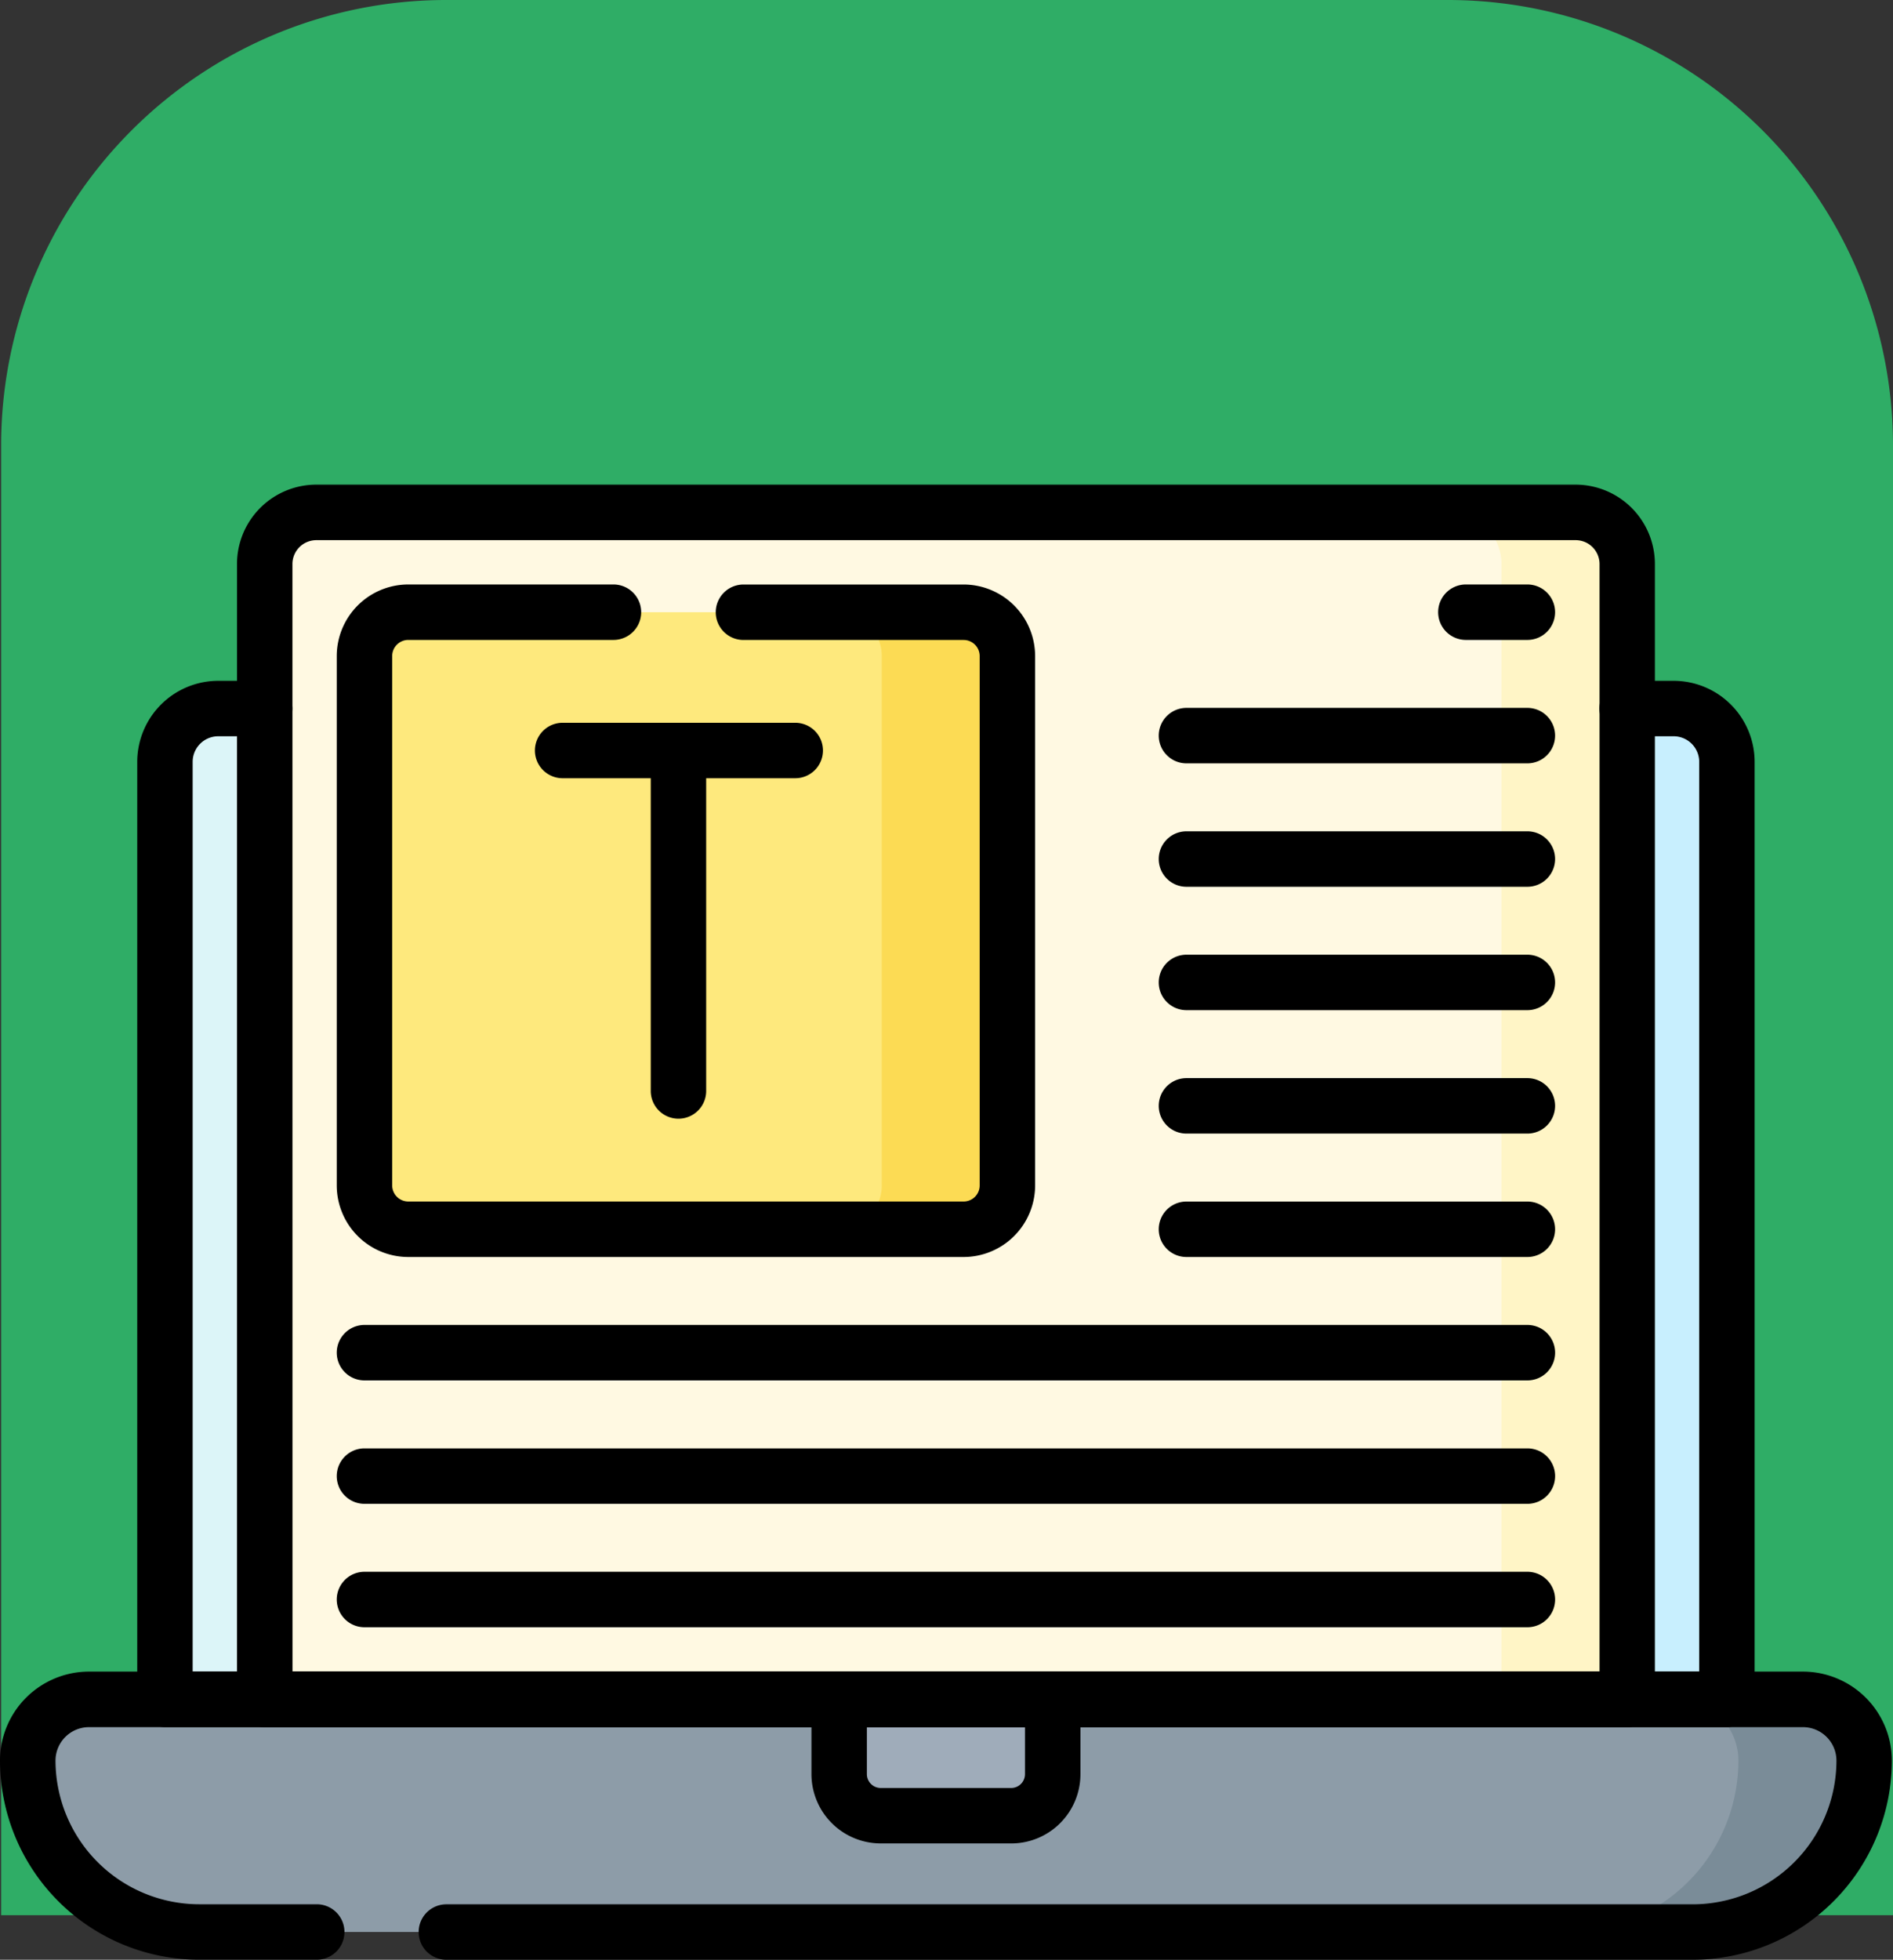 <svg xmlns="http://www.w3.org/2000/svg" width="85.051" height="88" viewBox="0 0 85.051 88">
  <rect x="0" y="0" width="85.051" height="88" fill="#333333" stroke="none"/>
  <g id="Grupo_1106329" data-name="Grupo 1106329" transform="translate(-705 -2733.582)">
    <path id="Rectángulo_402981" data-name="Rectángulo 402981" d="M20,0H65A20,20,0,0,1,85,20V86a0,0,0,0,1,0,0H0a0,0,0,0,1,0,0V20A20,20,0,0,1,20,0Z" transform="translate(705.051 2733.582)" fill="#2fad66"/>
    <g id="procesamiento-de-textos" transform="translate(705 2698.837)">
      <g id="Grupo_1100867" data-name="Grupo 1100867" transform="translate(1.245 57.752)">
        <path id="Trazado_911681" data-name="Trazado 911681" d="M114.816,119.453v42.1H44.637v-42.1a2.394,2.394,0,0,1,2.394-2.394h65.391A2.394,2.394,0,0,1,114.816,119.453Z" transform="translate(-38.472 -108.252)" fill="#dcf5f8"/>
        <path id="Trazado_911682" data-name="Trazado 911682" d="M424.6,117.059h-5.641a2.394,2.394,0,0,1,2.394,2.394v42.1H427v-42.1A2.394,2.394,0,0,0,424.6,117.059Z" transform="translate(-350.653 -108.252)" fill="#c8effe"/>
        <path id="Trazado_911683" data-name="Trazado 911683" d="M71.637,117.306V66.324a2.317,2.317,0,0,1,2.317-2.317h56.581a2.317,2.317,0,0,1,2.317,2.317v50.982H71.637Z" transform="translate(-60.989 -64.007)" fill="#fff9e2"/>
        <path id="Trazado_911684" data-name="Trazado 911684" d="M398.039,64.008h-5.647a2.317,2.317,0,0,1,2.317,2.317v50.982h5.647V66.325A2.317,2.317,0,0,0,398.039,64.008Z" transform="translate(-328.494 -64.008)" fill="#fff5c6"/>
        <path id="Trazado_911685" data-name="Trazado 911685" d="M98.637,116.748V92.977a1.969,1.969,0,0,1,1.969-1.969h24.952a1.969,1.969,0,0,1,1.969,1.969v23.771a1.969,1.969,0,0,1-1.969,1.969H100.606A1.968,1.968,0,0,1,98.637,116.748Z" transform="translate(-83.507 -86.525)" fill="#fee97d"/>
        <path id="Trazado_911686" data-name="Trazado 911686" d="M232.429,91.008h-5.647a1.969,1.969,0,0,1,1.969,1.969v23.771a1.969,1.969,0,0,1-1.969,1.969h5.647a1.969,1.969,0,0,0,1.969-1.969V92.977A1.969,1.969,0,0,0,232.429,91.008Z" transform="translate(-190.378 -86.525)" fill="#fcdb54"/>
        <path id="Trazado_911687" data-name="Trazado 911687" d="M10.249,385.053H87.261A2.749,2.749,0,0,1,90.01,387.8h0a7.7,7.7,0,0,1-7.7,7.7H15.2a7.7,7.7,0,0,1-7.7-7.7h0A2.749,2.749,0,0,1,10.249,385.053Z" transform="translate(-7.5 -331.754)" fill="#8d9ca8"/>
        <path id="Trazado_911688" data-name="Trazado 911688" d="M434.7,385.053h-5.647A2.749,2.749,0,0,1,431.8,387.8h0a7.7,7.7,0,0,1-7.7,7.7h5.647a7.7,7.7,0,0,0,7.7-7.7h0A2.749,2.749,0,0,0,434.7,385.053Z" transform="translate(-354.941 -331.754)" fill="#7a8c98"/>
        <path id="Trazado_911689" data-name="Trazado 911689" d="M234.831,390.278h-5.862a1.866,1.866,0,0,1-1.866-1.866v-3.358H236.7v3.358A1.866,1.866,0,0,1,234.831,390.278Z" transform="translate(-190.645 -331.755)" fill="#9facba"/>
      </g>
      <g id="Grupo_1100870" data-name="Grupo 1100870" transform="translate(0 56.507)">
        <path id="Trazado_911690" data-name="Trazado 911690" d="M108.563,156.541H38.385A1.245,1.245,0,0,1,37.14,155.3V113.2a3.643,3.643,0,0,1,3.639-3.639h2.088a1.245,1.245,0,1,1,0,2.49H40.779A1.15,1.15,0,0,0,39.63,113.2v40.851h67.688V113.2a1.15,1.15,0,0,0-1.149-1.149h-2.088a1.245,1.245,0,0,1,0-2.49h2.088a3.643,3.643,0,0,1,3.639,3.639v42.1A1.245,1.245,0,0,1,108.563,156.541Z" transform="translate(-30.974 -100.752)"/>
        <path id="Trazado_911691" data-name="Trazado 911691" d="M126.6,112.3H65.382a1.245,1.245,0,0,1-1.245-1.245V60.069A3.566,3.566,0,0,1,67.7,56.507H124.28a3.566,3.566,0,0,1,3.562,3.562v50.982A1.245,1.245,0,0,1,126.6,112.3Zm-59.969-2.49h58.724V60.069A1.073,1.073,0,0,0,124.28,59H67.7a1.073,1.073,0,0,0-1.072,1.072Z" transform="translate(-53.489 -56.507)"/>
        <g id="Grupo_1100868" data-name="Grupo 1100868" transform="translate(15.13 4.483)">
          <path id="Línea_596" data-name="Línea 596" d="M-3.491-5.01H-6.255A1.245,1.245,0,0,1-7.5-6.255,1.245,1.245,0,0,1-6.255-7.5h2.764A1.245,1.245,0,0,1-2.246-6.255,1.245,1.245,0,0,1-3.491-5.01Z" transform="translate(56.985 7.5)"/>
          <path id="Línea_597" data-name="Línea 597" d="M9.063-5.01H-6.255A1.245,1.245,0,0,1-7.5-6.255,1.245,1.245,0,0,1-6.255-7.5H9.063a1.245,1.245,0,0,1,1.245,1.245A1.245,1.245,0,0,1,9.063-5.01Z" transform="translate(44.431 13.042)"/>
          <path id="Línea_598" data-name="Línea 598" d="M9.063-5.01H-6.255A1.245,1.245,0,0,1-7.5-6.255,1.245,1.245,0,0,1-6.255-7.5H9.063a1.245,1.245,0,0,1,1.245,1.245A1.245,1.245,0,0,1,9.063-5.01Z" transform="translate(44.431 18.584)"/>
          <path id="Línea_599" data-name="Línea 599" d="M9.063-5.01H-6.255A1.245,1.245,0,0,1-7.5-6.255,1.245,1.245,0,0,1-6.255-7.5H9.063a1.245,1.245,0,0,1,1.245,1.245A1.245,1.245,0,0,1,9.063-5.01Z" transform="translate(44.431 24.125)"/>
          <path id="Línea_600" data-name="Línea 600" d="M9.063-5.01H-6.255A1.245,1.245,0,0,1-7.5-6.255,1.245,1.245,0,0,1-6.255-7.5H9.063a1.245,1.245,0,0,1,1.245,1.245A1.245,1.245,0,0,1,9.063-5.01Z" transform="translate(44.431 29.667)"/>
          <path id="Línea_601" data-name="Línea 601" d="M9.063-5.01H-6.255A1.245,1.245,0,0,1-7.5-6.255,1.245,1.245,0,0,1-6.255-7.5H9.063a1.245,1.245,0,0,1,1.245,1.245A1.245,1.245,0,0,1,9.063-5.01Z" transform="translate(44.431 35.209)"/>
          <path id="Línea_602" data-name="Línea 602" d="M45.995-5.01H-6.255A1.245,1.245,0,0,1-7.5-6.255,1.245,1.245,0,0,1-6.255-7.5H45.995A1.245,1.245,0,0,1,47.24-6.255,1.245,1.245,0,0,1,45.995-5.01Z" transform="translate(7.5 40.75)"/>
          <path id="Línea_603" data-name="Línea 603" d="M45.995-5.01H-6.255A1.245,1.245,0,0,1-7.5-6.255,1.245,1.245,0,0,1-6.255-7.5H45.995A1.245,1.245,0,0,1,47.24-6.255,1.245,1.245,0,0,1,45.995-5.01Z" transform="translate(7.5 46.292)"/>
          <path id="Línea_604" data-name="Línea 604" d="M45.995-5.01H-6.255A1.245,1.245,0,0,1-7.5-6.255,1.245,1.245,0,0,1-6.255-7.5H45.995A1.245,1.245,0,0,1,47.24-6.255,1.245,1.245,0,0,1,45.995-5.01Z" transform="translate(7.5 51.834)"/>
        </g>
        <path id="Trazado_911692" data-name="Trazado 911692" d="M119.3,113.707H94.351a3.217,3.217,0,0,1-3.214-3.214V86.722a3.217,3.217,0,0,1,3.214-3.214h9.219a1.245,1.245,0,0,1,0,2.49H94.351a.724.724,0,0,0-.723.723v23.771a.724.724,0,0,0,.723.723H119.3a.724.724,0,0,0,.724-.723V86.722A.724.724,0,0,0,119.3,86H109.41a1.245,1.245,0,1,1,0-2.49H119.3a3.217,3.217,0,0,1,3.214,3.214v23.771A3.217,3.217,0,0,1,119.3,113.707Z" transform="translate(-76.007 -79.025)"/>
        <path id="Trazado_911693" data-name="Trazado 911693" d="M76.055,390.492h-56a1.245,1.245,0,1,1,0-2.49h56a6.462,6.462,0,0,0,6.455-6.455,1.505,1.505,0,0,0-1.5-1.5H3.994a1.505,1.505,0,0,0-1.5,1.5A6.462,6.462,0,0,0,8.945,388h5.286a1.245,1.245,0,0,1,0,2.49H8.945A8.955,8.955,0,0,1,0,381.547a4,4,0,0,1,3.994-3.994H81.006A4,4,0,0,1,85,381.547,8.955,8.955,0,0,1,76.055,390.492Z" transform="translate(0 -324.254)"/>
        <path id="Trazado_911694" data-name="Trazado 911694" d="M228.576,385.269h-5.862a3.115,3.115,0,0,1-3.111-3.112V378.8a1.245,1.245,0,0,1,1.245-1.245h9.595a1.245,1.245,0,0,1,1.245,1.245v3.358a3.111,3.111,0,0,1-3.111,3.112Zm-6.483-5.224v2.113a.622.622,0,0,0,.621.621h5.862a.621.621,0,0,0,.621-.621v-2.113Z" transform="translate(-183.145 -324.255)"/>
        <g id="Grupo_1100869" data-name="Grupo 1100869" transform="translate(24.033 10.693)">
          <path id="Línea_605" data-name="Línea 605" d="M4.2-5.01H-6.255A1.245,1.245,0,0,1-7.5-6.255,1.245,1.245,0,0,1-6.255-7.5H4.2A1.245,1.245,0,0,1,5.442-6.255,1.245,1.245,0,0,1,4.2-5.01Z" transform="translate(7.5 7.5)"/>
          <path id="Línea_606" data-name="Línea 606" d="M-6.255,9.674A1.245,1.245,0,0,1-7.5,8.429V-6.255A1.245,1.245,0,0,1-6.255-7.5,1.245,1.245,0,0,1-5.01-6.255V8.429A1.245,1.245,0,0,1-6.255,9.674Z" transform="translate(12.705 8.104)"/>
        </g>
      </g>
    </g>
  </g>
</svg>
